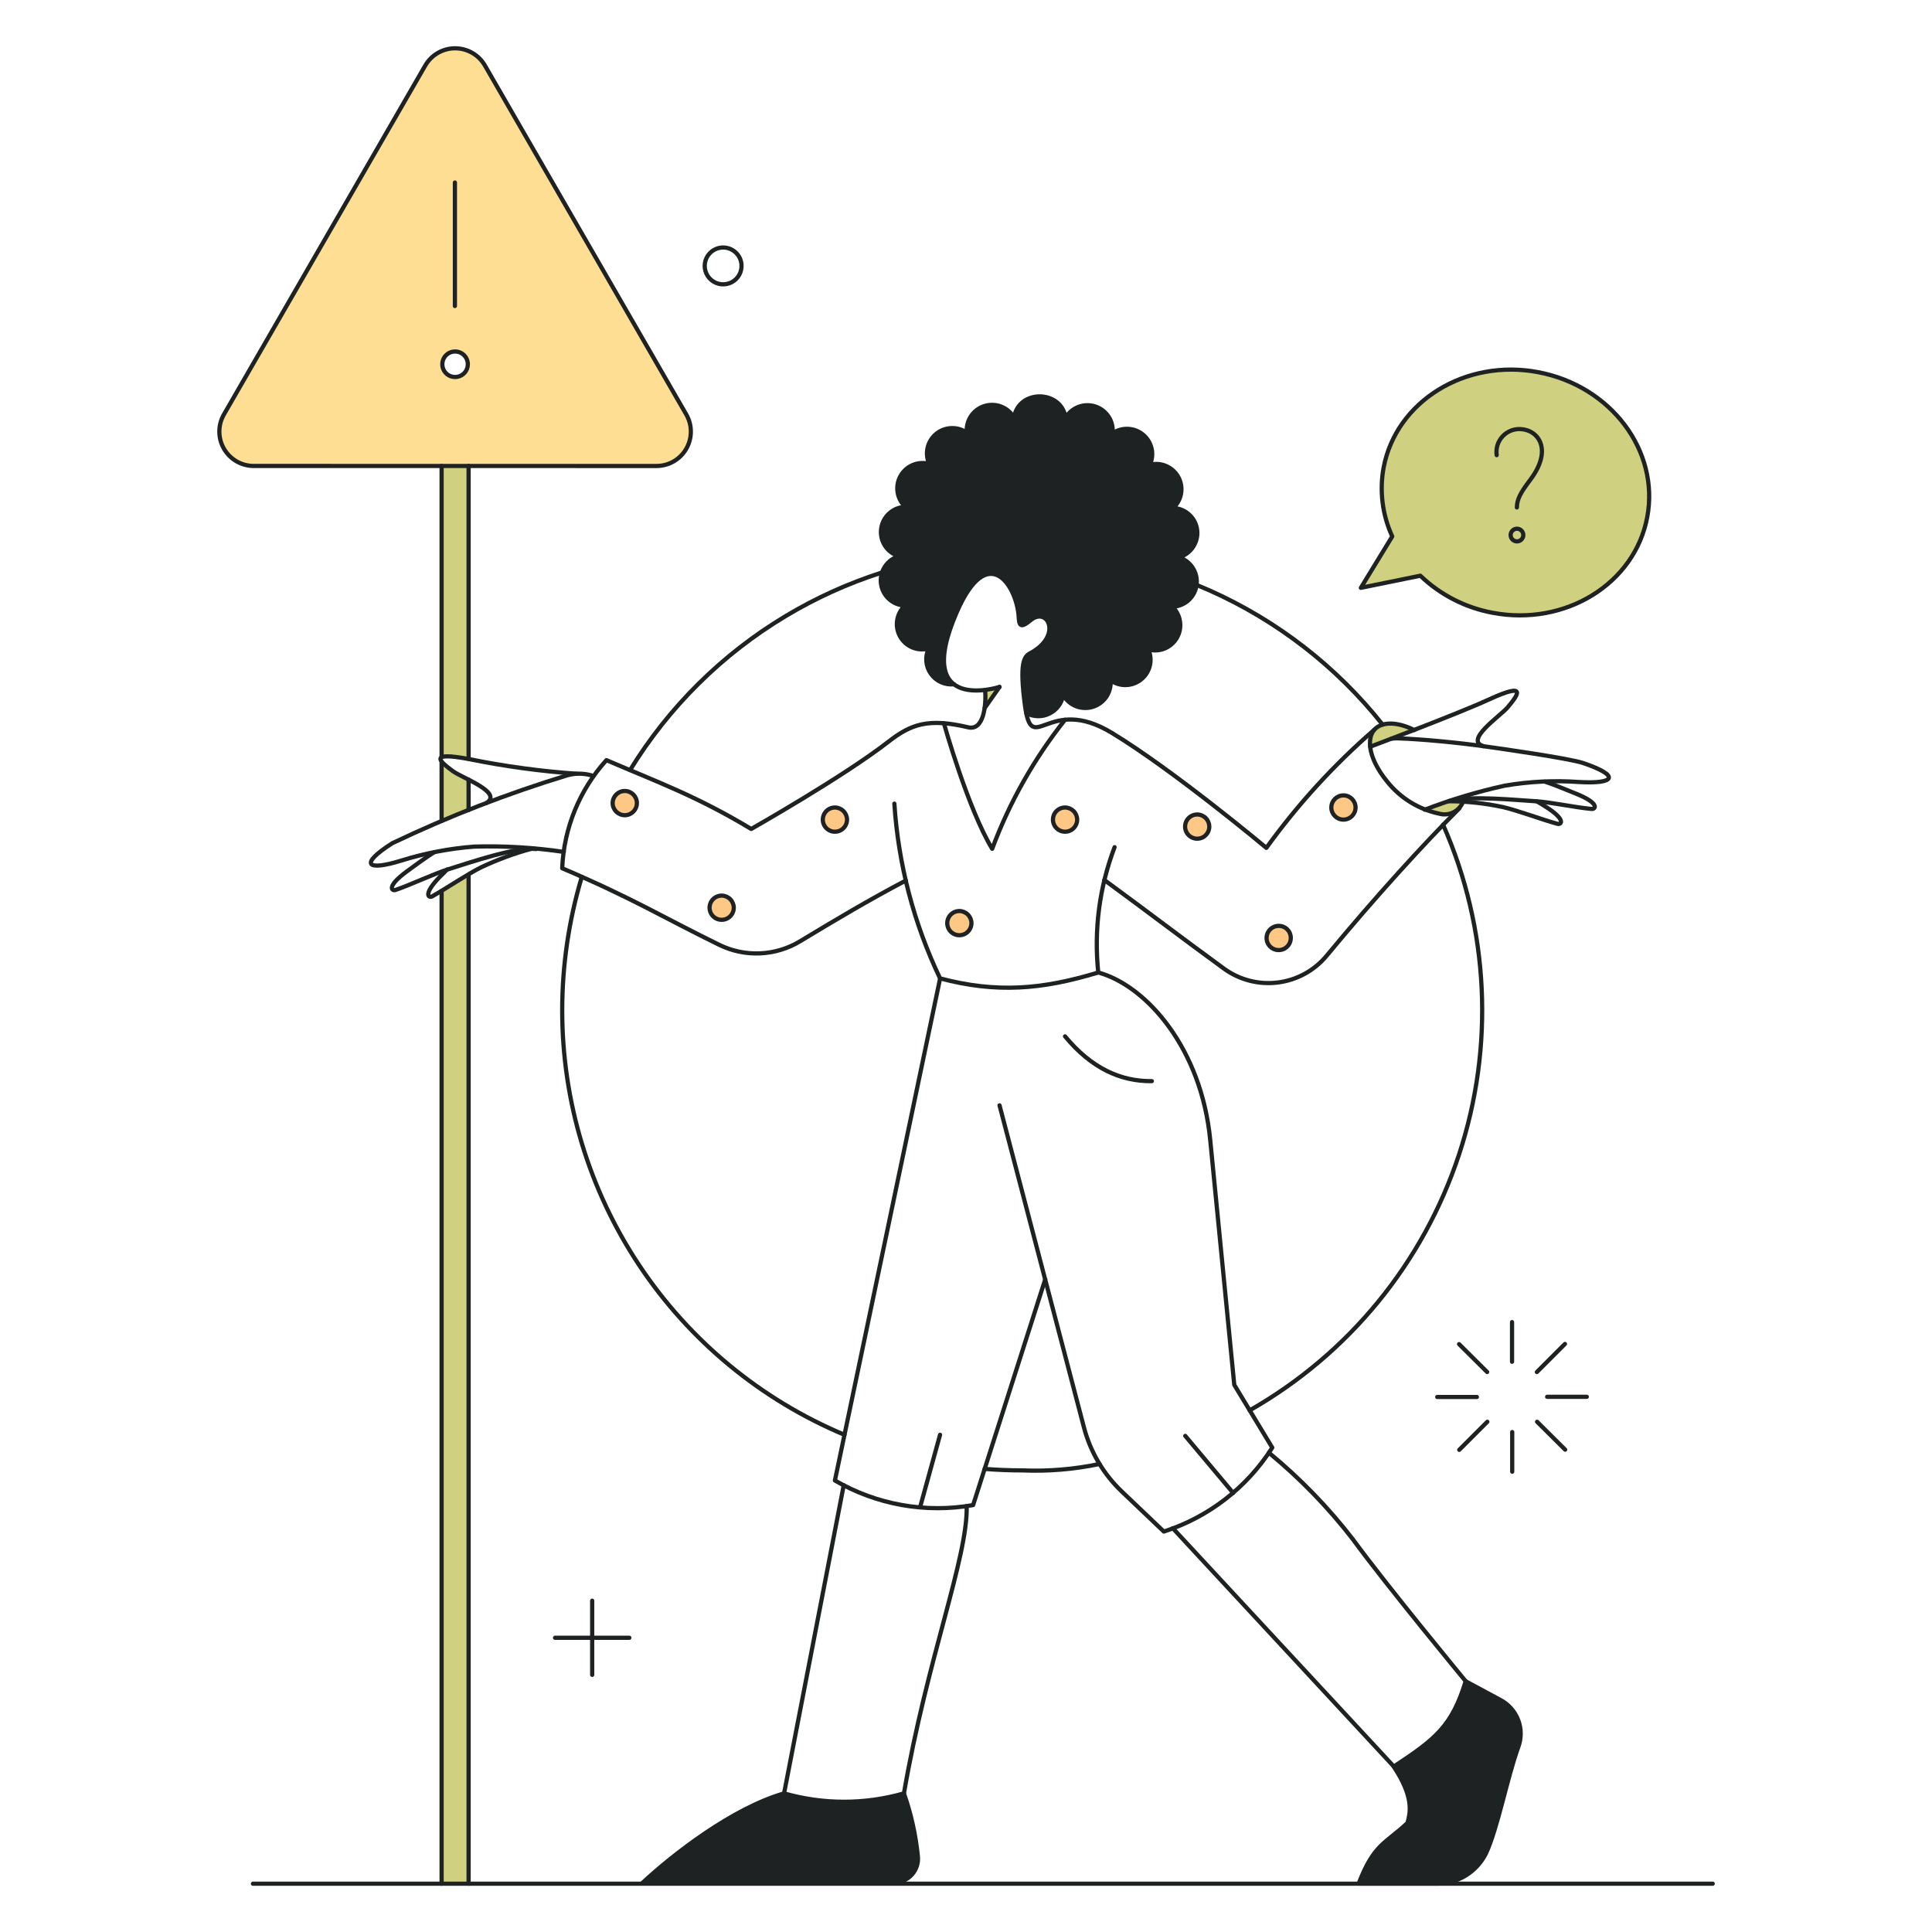 <svg width="505" height="505" viewBox="0 0 505 505" fill="none" xmlns="http://www.w3.org/2000/svg">
<path fill-rule="evenodd" clip-rule="evenodd" d="M126.753 17.122L179.374 108.323C180.161 109.688 180.575 111.236 180.575 112.811C180.574 114.387 180.16 115.935 179.372 117.3C178.585 118.665 177.453 119.798 176.089 120.588C174.725 121.377 173.178 121.793 171.602 121.796L66.305 121.803C64.728 121.802 63.18 121.385 61.815 120.596C60.45 119.806 59.317 118.671 58.529 117.305C57.742 115.939 57.328 114.39 57.328 112.813C57.329 111.237 57.744 109.688 58.533 108.323L111.164 17.122C111.955 15.755 113.091 14.62 114.459 13.83C115.828 13.041 117.379 12.626 118.959 12.626C120.538 12.626 122.09 13.041 123.458 13.83C124.826 14.62 125.963 15.755 126.753 17.122ZM118.951 98.542C120.792 98.542 122.284 97.05 122.284 95.209C122.284 93.369 120.792 91.877 118.951 91.877C117.111 91.877 115.619 93.369 115.619 95.209C115.619 97.05 117.111 98.542 118.951 98.542Z" fill="#FDDE92"/>
<path d="M402.057 97.284C383.062 93.685 364.94 104.858 361.657 122.228C360.541 128.313 361.329 134.595 363.915 140.216L355.711 153.649L371.255 150.483C376.474 155.487 383.044 158.856 390.154 160.174C409.15 163.772 427.272 152.599 430.554 135.229C433.862 117.862 421.103 100.882 402.057 97.284Z" fill="#CFD181"/>
<path d="M163.307 213.085C165.056 213.085 166.473 211.667 166.473 209.918C166.473 208.17 165.056 206.752 163.307 206.752C161.558 206.752 160.141 208.17 160.141 209.918C160.141 211.667 161.558 213.085 163.307 213.085Z" fill="#FDC886"/>
<path d="M191.801 237.264C191.801 237.891 191.616 238.503 191.268 239.023C190.92 239.544 190.425 239.95 189.847 240.19C189.268 240.429 188.632 240.492 188.017 240.37C187.403 240.248 186.839 239.946 186.396 239.503C185.953 239.06 185.652 238.496 185.53 237.882C185.407 237.268 185.47 236.631 185.71 236.053C185.949 235.474 186.355 234.98 186.876 234.632C187.397 234.284 188.009 234.098 188.635 234.098C189.473 234.105 190.274 234.44 190.867 235.033C191.459 235.625 191.795 236.427 191.801 237.264Z" fill="#FDC886"/>
<path d="M221.395 214.236C221.395 214.863 221.209 215.475 220.862 215.995C220.514 216.516 220.019 216.922 219.44 217.162C218.862 217.401 218.225 217.464 217.611 217.342C216.997 217.22 216.433 216.918 215.99 216.475C215.547 216.032 215.245 215.468 215.123 214.854C215.001 214.24 215.064 213.603 215.304 213.024C215.543 212.446 215.949 211.952 216.47 211.604C216.99 211.256 217.603 211.07 218.229 211.07C219.066 211.077 219.867 211.413 220.46 212.005C221.052 212.598 221.388 213.399 221.395 214.236Z" fill="#FDC886"/>
<path d="M253.926 241.292C253.926 241.918 253.742 242.531 253.393 243.051C253.047 243.573 252.552 243.979 251.973 244.219C251.395 244.459 250.758 244.522 250.144 244.4C249.53 244.278 248.965 243.977 248.522 243.534C248.079 243.091 247.777 242.527 247.655 241.913C247.532 241.299 247.595 240.662 247.834 240.083C248.074 239.504 248.48 239.01 249.001 238.662C249.521 238.314 250.134 238.128 250.76 238.128C251.597 238.135 252.398 238.471 252.989 239.062C253.583 239.654 253.918 240.454 253.926 241.292Z" fill="#FDC886"/>
<path d="M281.551 214.236C281.551 214.863 281.364 215.475 281.018 215.995C280.67 216.516 280.175 216.922 279.597 217.162C279.018 217.401 278.382 217.464 277.766 217.342C277.152 217.22 276.589 216.918 276.145 216.475C275.703 216.032 275.403 215.468 275.279 214.854C275.158 214.24 275.221 213.603 275.458 213.024C275.698 212.446 276.105 211.952 276.625 211.604C277.147 211.256 277.758 211.07 278.385 211.07C279.223 211.077 280.023 211.413 280.617 212.005C281.208 212.598 281.543 213.399 281.551 214.236Z" fill="#FDC886"/>
<path d="M316.09 216.059C316.09 216.685 315.903 217.298 315.557 217.818C315.209 218.339 314.714 218.745 314.136 218.985C313.557 219.224 312.921 219.287 312.305 219.165C311.691 219.042 311.128 218.741 310.684 218.298C310.242 217.855 309.939 217.291 309.818 216.677C309.697 216.063 309.76 215.426 309.997 214.847C310.237 214.269 310.644 213.775 311.164 213.427C311.686 213.079 312.297 212.893 312.924 212.893C313.762 212.9 314.562 213.236 315.156 213.828C315.747 214.42 316.082 215.222 316.09 216.059Z" fill="#FDC886"/>
<path d="M351.159 214.236C352.908 214.236 354.325 212.819 354.325 211.07C354.325 209.321 352.908 207.903 351.159 207.903C349.411 207.903 347.992 209.321 347.992 211.07C347.992 212.819 349.411 214.236 351.159 214.236Z" fill="#FDC886"/>
<path d="M337.395 245.177C337.395 245.804 337.208 246.416 336.862 246.937C336.514 247.457 336.019 247.863 335.44 248.103C334.862 248.343 334.226 248.405 333.61 248.283C332.996 248.161 332.433 247.859 331.989 247.416C331.547 246.974 331.246 246.409 331.123 245.795C331.001 245.181 331.065 244.544 331.302 243.966C331.542 243.387 331.948 242.893 332.468 242.545C332.991 242.197 333.602 242.011 334.228 242.011C334.645 242.007 335.059 242.086 335.445 242.243C335.832 242.401 336.183 242.634 336.478 242.929C336.771 243.224 337.006 243.575 337.162 243.961C337.322 244.347 337.4 244.761 337.395 245.177Z" fill="#FDC886"/>
<path d="M115.43 199.031V214.572C117.637 213.66 119.975 212.701 122.434 211.693V203.755C119.823 202.635 117.446 201.032 115.43 199.031Z" fill="#CFD181"/>
<path d="M115.43 232.85V492.327H122.434V228.485C120.227 229.876 117.685 231.507 115.43 232.85Z" fill="#CFD181"/>
<path d="M261.257 179.553L257.422 185.022L257.518 180.368L261.257 179.553Z" fill="#CFD181"/>
<path d="M358.163 195.183L359.314 194.463C359.567 194.332 369.503 190.877 369.667 190.817C363.15 187.565 357.443 189.004 358.163 195.183Z" fill="#CFD181"/>
<path d="M378.987 209.343L372.422 211.646C376.836 213.469 381.259 213.221 382.451 209.527L378.987 209.343Z" fill="#CFD181"/>
<path d="M239.915 485.179C239.359 479.581 238.135 474.071 236.269 468.766C226.032 471.693 215.18 471.693 204.944 468.766C191.369 472.7 175.873 484.739 167.766 492.319C195.013 492.319 213.051 492.08 233.774 492.032C234.643 492.034 235.502 491.852 236.296 491.496C237.089 491.143 237.799 490.628 238.379 489.979C238.958 489.332 239.395 488.57 239.66 487.744C239.924 486.916 240.011 486.042 239.915 485.179Z" fill="#CFD181"/>
<path d="M391.983 444.211L383.06 439.413C379.509 451.071 375.288 454.525 364.301 461.721C369.818 469.973 368.523 474.051 367.899 476.447C362.092 481.916 359.171 481.894 355.141 492.355H375.341C378.052 492.415 380.726 491.698 383.047 490.292C385.367 488.885 387.236 486.845 388.438 484.414C391.468 477.849 393.993 464.555 396.831 456.735C397.715 454.417 397.707 451.854 396.813 449.541C395.917 447.228 394.197 445.329 391.983 444.211Z" fill="#1F2223"/>
<path d="M398.171 139.928C398.151 140.367 397.959 140.78 397.636 141.077C397.313 141.374 396.884 141.53 396.444 141.511C396.005 141.492 395.591 141.3 395.295 140.976C394.997 140.652 394.841 140.223 394.861 139.784C394.871 139.567 394.922 139.353 395.015 139.156C395.106 138.959 395.237 138.782 395.396 138.635C395.558 138.488 395.745 138.374 395.949 138.299C396.154 138.225 396.371 138.191 396.588 138.201C396.805 138.21 397.02 138.262 397.217 138.354C397.414 138.446 397.591 138.576 397.737 138.737C397.884 138.897 398 139.085 398.073 139.289C398.146 139.494 398.181 139.711 398.171 139.928Z" fill="#CFD181"/>
<path d="M115.477 197.927V121.803L122.481 121.796V198.359C118.211 197.591 116.148 197.543 115.477 197.927Z" fill="#CFD181"/>
<path d="M308.18 145.692C309.683 145.261 310.981 144.309 311.844 143.008C312.71 141.706 313.081 140.14 312.897 138.589C312.713 137.037 311.983 135.602 310.837 134.54C309.693 133.478 308.206 132.857 306.645 132.79C307.744 131.8 308.478 130.47 308.731 129.013C308.983 127.556 308.736 126.057 308.034 124.756C307.332 123.455 306.211 122.428 304.855 121.841C303.496 121.253 301.981 121.139 300.552 121.516C301.171 120.201 301.338 118.719 301.027 117.3C300.719 115.88 299.951 114.602 298.843 113.663C297.734 112.724 296.348 112.176 294.896 112.104C293.447 112.031 292.013 112.439 290.816 113.264C290.985 111.757 290.629 110.238 289.808 108.963C288.99 107.687 287.756 106.732 286.316 106.258C284.875 105.785 283.317 105.821 281.9 106.361C280.481 106.901 279.294 107.912 278.534 109.224C278.244 107.653 277.411 106.233 276.184 105.209C274.959 104.186 273.411 103.622 271.815 103.617C270.217 103.611 268.667 104.163 267.432 105.178C266.197 106.193 265.356 107.607 265.053 109.176C264.303 107.858 263.124 106.838 261.71 106.287C260.299 105.735 258.741 105.686 257.297 106.147C255.852 106.608 254.61 107.551 253.777 108.819C252.946 110.086 252.575 111.601 252.726 113.11C251.538 112.274 250.107 111.853 248.655 111.911C247.204 111.968 245.811 112.502 244.693 113.43C243.574 114.357 242.792 115.627 242.466 117.043C242.141 118.459 242.29 119.943 242.892 121.266C241.467 120.887 239.957 120.995 238.6 121.572C237.244 122.149 236.118 123.162 235.403 124.45C234.687 125.739 234.421 127.23 234.648 128.686C234.875 130.143 235.581 131.482 236.655 132.492C235.094 132.547 233.604 133.155 232.45 134.206C231.295 135.257 230.551 136.684 230.349 138.232C230.148 139.78 230.502 141.35 231.349 142.661C232.197 143.973 233.482 144.942 234.976 145.395C233.479 145.836 232.188 146.794 231.331 148.099C230.475 149.403 230.109 150.969 230.299 152.518C230.489 154.067 231.223 155.498 232.369 156.557C233.515 157.616 235 158.233 236.559 158.3C235.474 159.301 234.755 160.636 234.518 162.094C234.282 163.551 234.54 165.046 235.253 166.339C235.966 167.632 237.091 168.648 238.45 169.226C239.809 169.804 241.322 169.91 242.748 169.526C242.259 170.564 242.051 171.712 242.145 172.855C242.238 173.999 242.629 175.098 243.28 176.043C243.93 176.988 244.816 177.747 245.851 178.242C246.886 178.738 248.032 178.954 249.176 178.868C246.25 176.518 245.194 171.293 249.992 160.209C258.531 140.494 266.349 154.26 266.253 162.272C266.397 163.711 267.212 163.999 269.371 162.224C273.881 158.482 277.815 166.35 269.227 170.857C267.596 171.723 266.493 173.634 267.884 184.239C267.97 184.998 268.096 185.75 268.268 186.494C269.204 186.973 270.24 187.224 271.29 187.228C272.341 187.232 273.378 186.988 274.318 186.516C275.257 186.044 276.072 185.357 276.696 184.512C277.32 183.666 277.736 182.685 277.911 181.648C278.65 182.974 279.825 184.004 281.234 184.568C282.642 185.131 284.203 185.193 285.652 184.743C287.102 184.294 288.354 183.36 289.197 182.097C290.038 180.835 290.422 179.322 290.283 177.81C291.462 178.657 292.886 179.092 294.338 179.048C295.788 179.003 297.184 178.482 298.308 177.565C299.434 176.648 300.224 175.385 300.56 173.973C300.896 172.562 300.757 171.078 300.163 169.753C301.585 170.136 303.092 170.035 304.448 169.465C305.804 168.896 306.933 167.891 307.653 166.608C308.375 165.326 308.647 163.84 308.428 162.385C308.211 160.93 307.514 159.59 306.448 158.575C307.993 158.504 309.466 157.893 310.607 156.848C311.748 155.803 312.485 154.39 312.693 152.857C312.897 151.323 312.559 149.766 311.736 148.457C310.91 147.148 309.652 146.169 308.18 145.692Z" fill="#1F2223"/>
<path d="M163.307 213.085C165.056 213.085 166.473 211.667 166.473 209.918C166.473 208.17 165.056 206.752 163.307 206.752C161.558 206.752 160.141 208.17 160.141 209.918C160.141 211.667 161.558 213.085 163.307 213.085Z" stroke="#1F2223" stroke-width="1.1"/>
<path d="M191.801 237.264C191.801 237.891 191.616 238.503 191.268 239.023C190.92 239.544 190.425 239.95 189.847 240.19C189.268 240.429 188.632 240.492 188.017 240.37C187.403 240.248 186.839 239.946 186.396 239.503C185.953 239.06 185.652 238.496 185.53 237.882C185.407 237.268 185.47 236.631 185.71 236.053C185.949 235.474 186.355 234.98 186.876 234.632C187.397 234.284 188.009 234.098 188.635 234.098C189.473 234.105 190.274 234.44 190.867 235.033C191.459 235.625 191.795 236.427 191.801 237.264Z" stroke="#1F2223" stroke-width="1.1"/>
<path d="M221.403 214.236C221.403 214.863 221.217 215.475 220.869 215.995C220.521 216.516 220.027 216.922 219.448 217.162C218.87 217.401 218.233 217.464 217.619 217.342C217.005 217.22 216.44 216.918 215.998 216.475C215.555 216.032 215.253 215.468 215.131 214.854C215.009 214.24 215.072 213.603 215.311 213.024C215.551 212.446 215.957 211.952 216.478 211.604C216.998 211.256 217.61 211.07 218.237 211.07C219.074 211.077 219.875 211.413 220.468 212.005C221.06 212.598 221.396 213.399 221.403 214.236Z" stroke="#1F2223" stroke-width="1.1"/>
<path d="M253.926 241.292C253.926 241.918 253.742 242.531 253.393 243.051C253.047 243.573 252.552 243.979 251.973 244.219C251.395 244.459 250.758 244.522 250.144 244.4C249.53 244.278 248.965 243.977 248.522 243.534C248.079 243.091 247.777 242.527 247.655 241.913C247.532 241.299 247.595 240.662 247.834 240.083C248.074 239.504 248.48 239.01 249.001 238.662C249.521 238.314 250.134 238.128 250.76 238.128C251.597 238.135 252.398 238.471 252.989 239.062C253.583 239.654 253.918 240.454 253.926 241.292Z" stroke="#1F2223" stroke-width="1.1"/>
<path d="M281.559 214.236C281.559 214.863 281.372 215.475 281.026 215.995C280.678 216.516 280.183 216.922 279.604 217.162C279.026 217.401 278.39 217.464 277.774 217.342C277.16 217.22 276.597 216.918 276.153 216.475C275.711 216.032 275.41 215.468 275.287 214.854C275.165 214.24 275.229 213.603 275.466 213.024C275.706 212.446 276.112 211.952 276.633 211.604C277.155 211.256 277.766 211.07 278.392 211.07C279.231 211.077 280.031 211.413 280.625 212.005C281.215 212.598 281.551 213.399 281.559 214.236Z" stroke="#1F2223" stroke-width="1.1"/>
<path d="M316.098 216.059C316.098 216.685 315.911 217.298 315.565 217.818C315.217 218.339 314.722 218.745 314.144 218.985C313.565 219.224 312.929 219.287 312.313 219.165C311.699 219.042 311.136 218.741 310.692 218.298C310.25 217.855 309.947 217.291 309.826 216.677C309.705 216.063 309.768 215.426 310.005 214.847C310.245 214.269 310.651 213.775 311.172 213.427C311.694 213.079 312.305 212.893 312.931 212.893C313.77 212.9 314.57 213.236 315.164 213.828C315.754 214.42 316.09 215.222 316.098 216.059Z" stroke="#1F2223" stroke-width="1.1"/>
<path d="M351.159 214.236C352.908 214.236 354.325 212.819 354.325 211.07C354.325 209.321 352.908 207.903 351.159 207.903C349.411 207.903 347.992 209.321 347.992 211.07C347.992 212.819 349.411 214.236 351.159 214.236Z" stroke="#1F2223" stroke-width="1.1"/>
<path d="M337.395 245.177C337.395 245.804 337.208 246.416 336.862 246.937C336.514 247.457 336.019 247.863 335.44 248.103C334.862 248.343 334.226 248.405 333.61 248.283C332.996 248.161 332.433 247.859 331.989 247.416C331.547 246.974 331.246 246.409 331.123 245.795C331.001 245.181 331.065 244.544 331.302 243.966C331.542 243.387 331.948 242.893 332.468 242.545C332.991 242.197 333.602 242.011 334.228 242.011C334.645 242.007 335.059 242.086 335.445 242.243C335.832 242.401 336.183 242.634 336.478 242.929C336.771 243.224 337.006 243.575 337.162 243.961C337.322 244.347 337.4 244.761 337.395 245.177Z" stroke="#1F2223" stroke-width="1.1"/>
<path d="M398.171 139.928C398.151 140.367 397.959 140.78 397.636 141.077C397.313 141.374 396.884 141.53 396.444 141.511C396.005 141.492 395.591 141.3 395.295 140.976C394.997 140.652 394.841 140.223 394.861 139.784C394.871 139.567 394.922 139.353 395.015 139.156C395.106 138.959 395.237 138.782 395.396 138.635C395.558 138.488 395.745 138.374 395.949 138.299C396.154 138.225 396.371 138.191 396.588 138.201C396.805 138.21 397.02 138.262 397.217 138.354C397.414 138.446 397.591 138.576 397.737 138.737C397.884 138.897 398 139.085 398.073 139.289C398.146 139.494 398.181 139.711 398.171 139.928Z" stroke="#1F2223" stroke-width="1.1"/>
<path d="M115.43 197.927V121.796" stroke="#1F2223" stroke-width="1.1" stroke-linecap="round" stroke-linejoin="round"/>
<path d="M115.43 214.572V199.079" stroke="#1F2223" stroke-width="1.1" stroke-linecap="round" stroke-linejoin="round"/>
<path d="M115.43 492.375V232.994" stroke="#1F2223" stroke-width="1.1" stroke-linecap="round" stroke-linejoin="round"/>
<path d="M122.484 228.677V492.375" stroke="#1F2223" stroke-width="1.1" stroke-linecap="round" stroke-linejoin="round"/>
<path d="M122.484 203.78V211.741" stroke="#1F2223" stroke-width="1.1" stroke-linecap="round" stroke-linejoin="round"/>
<path d="M122.484 121.796V198.359" stroke="#1F2223" stroke-width="1.1" stroke-linecap="round" stroke-linejoin="round"/>
<path d="M377.209 215.58C389.215 242.828 390.693 273.561 381.353 301.833C372.015 330.108 352.522 353.914 326.648 368.65" stroke="#1F2223" stroke-width="1.1" stroke-linecap="round" stroke-linejoin="round"/>
<path d="M164.695 201.285C174.808 184.803 188.747 171.002 205.329 161.053C213.231 156.312 221.622 152.512 230.33 149.707M361.393 189.403C349.369 174.257 333.871 162.235 316.211 154.354C315.049 153.836 313.88 153.336 312.704 152.855" stroke="#1F2223" stroke-width="1.1" stroke-linecap="round" stroke-linejoin="round"/>
<path d="M220.726 375.036C198.871 365.873 180.209 350.457 167.084 330.727C153.959 310.994 146.956 287.825 146.953 264.128C146.953 252.299 148.679 240.534 152.079 229.204" stroke="#1F2223" stroke-width="1.1" stroke-linecap="round" stroke-linejoin="round"/>
<path d="M287.407 382.664C280.769 384.063 273.984 384.626 267.207 384.343C263.925 384.343 260.625 384.212 257.375 383.951" stroke="#1F2223" stroke-width="1.1" stroke-linecap="round" stroke-linejoin="round"/>
<path d="M381.48 211.262C372.077 220.665 359.642 234.28 346.797 249.783C343.593 253.664 339.03 256.176 334.041 256.808C329.049 257.441 324.004 256.146 319.933 253.189C308.659 244.988 301.031 239.087 288.656 230.02" stroke="#1F2223" stroke-width="1.1" stroke-linecap="round" stroke-linejoin="round"/>
<path d="M257.367 185.103L261.261 179.553" stroke="#1F2223" stroke-width="1.1" stroke-linecap="round" stroke-linejoin="round"/>
<path d="M359.229 190.746C348.662 199.916 339.193 210.277 331.01 221.624C331.01 221.624 307.07 201.578 290.668 191.594C273.73 181.285 269.746 198.311 267.88 184.158C266.483 173.553 267.592 171.634 269.223 170.776C277.808 166.251 273.861 158.378 269.367 162.14C266.693 164.38 266.393 163.403 266.279 161.31C265.835 153.23 258.267 141.11 250.036 160.125C238.421 186.941 261.259 179.553 261.259 179.553" stroke="#1F2223" stroke-width="1.1" stroke-linecap="round" stroke-linejoin="round"/>
<path d="M257.518 180.336C257.803 184.446 257.131 191.069 253.059 190.107C242.605 187.638 238.131 189.279 232.19 193.895C220.373 203.081 196.354 216.68 196.354 216.68C182.108 208.095 171.794 204.401 158.508 198.692C151.469 206.47 147.381 216.469 146.953 226.95C165.891 235.057 173.147 239.706 187.969 246.953C191.289 248.586 194.966 249.358 198.663 249.199C202.359 249.04 205.956 247.954 209.123 246.041C218.438 240.395 227.207 235.201 236.754 230.164" stroke="#1F2223" stroke-width="1.1" stroke-linecap="round" stroke-linejoin="round"/>
<path d="M369.675 190.827C363.956 187.966 358.863 188.721 358.179 193.12C357.59 196.907 360.161 201.376 362.605 204.308C366.016 208.598 370.821 211.559 376.187 212.681C377.434 213.029 378.768 212.899 379.924 212.316C381.081 211.732 381.977 210.738 382.439 209.527" stroke="#1F2223" stroke-width="1.1" stroke-linecap="round" stroke-linejoin="round"/>
<path d="M233.773 210.062C234.812 225.907 238.867 241.408 245.719 255.732C260.364 259.618 272.247 258.706 287.071 254.197C285.905 243.095 287.369 231.875 291.341 221.442" stroke="#1F2223" stroke-width="1.1" stroke-linecap="round" stroke-linejoin="round"/>
<path d="M372.411 211.646C379.214 209.024 386.205 206.924 393.328 205.364C399.712 204.271 406.201 203.949 412.66 204.404C422.161 204.965 423.679 202.816 413.859 199.463C410.256 198.23 391.841 195.622 387.763 195.049C381.239 194.132 371.603 193.178 365.215 192.986C364.73 192.987 364.245 193.017 363.766 193.077" stroke="#1F2223" stroke-width="1.1" stroke-linecap="round" stroke-linejoin="round"/>
<path d="M358.164 195.183C358.3 195.097 380.44 186.85 389.249 182.81C399.473 178.111 396.721 181.745 394.095 184.873C392.166 187.168 382.629 193.509 387.762 195.044" stroke="#1F2223" stroke-width="1.1" stroke-linecap="round" stroke-linejoin="round"/>
<path d="M378.938 209.323C384.745 207.931 396.208 209.138 401.291 209.429C405.417 209.666 411.414 211.019 416.02 211.449C417.075 211.547 418.226 210.009 412.086 207.515C409.78 206.583 405.718 204.899 403.799 204.308" stroke="#1F2223" stroke-width="1.1" stroke-linecap="round" stroke-linejoin="round"/>
<path d="M378.695 209.429C383.473 209.446 388.232 209.964 392.901 210.974C396.688 211.837 403.036 214.234 407.099 215.34C408.109 215.615 409.498 214.284 403.885 210.782C403.461 210.499 402.665 210.024 401.726 209.469" stroke="#1F2223" stroke-width="1.1" stroke-linecap="round" stroke-linejoin="round"/>
<path d="M147.376 222.68C139.629 221.531 131.796 221.066 123.967 221.288C117.501 221.783 111.112 223.006 104.921 224.935C95.808 227.768 93.811 225.975 102.57 220.39C117.361 213.339 132.659 207.406 148.336 202.641C150.56 202.034 152.914 202.101 155.1 202.833" stroke="#1F2223" stroke-width="1.1" stroke-linecap="round" stroke-linejoin="round"/>
<path d="M127.082 209.918C131.687 207.184 120.802 203.353 118.401 201.586C115.141 199.182 111.545 196.334 122.623 198.42C131.901 200.309 141.293 201.589 150.739 202.252" stroke="#1F2223" stroke-width="1.1" stroke-linecap="round" stroke-linejoin="round"/>
<path d="M113.464 222.776C111.444 224.023 107.424 226.957 106.267 227.826C100.965 231.747 102.384 232.967 103.389 232.623C107.381 231.26 113.512 228.353 117.206 227.202C123.203 225.331 134.714 221.349 140.183 221.925" stroke="#1F2223" stroke-width="1.1" stroke-linecap="round" stroke-linejoin="round"/>
<path d="M116.867 227.285C116.052 228.101 115.428 228.773 115.044 229.108C110.438 233.81 112.062 234.805 112.981 234.29C116.647 232.227 122.243 228.447 125.742 226.715C130.019 224.696 134.465 223.058 139.029 221.821" stroke="#1F2223" stroke-width="1.1" stroke-linecap="round" stroke-linejoin="round"/>
<path d="M239.915 485.179C239.359 479.581 238.135 474.071 236.269 468.766C226.032 471.693 215.18 471.693 204.944 468.766C191.369 472.7 175.873 484.739 167.766 492.319C195.013 492.319 213.051 492.08 233.774 492.032C234.643 492.034 235.502 491.852 236.295 491.496C237.089 491.143 237.799 490.628 238.379 489.979C238.958 489.332 239.395 488.57 239.659 487.744C239.924 486.916 240.011 486.042 239.915 485.179Z" fill="#1F2223" stroke="#1F2223" stroke-width="1.1" stroke-linecap="round" stroke-linejoin="round"/>
<path d="M252.679 393.688C252.994 407.083 242.31 433.643 236.266 468.822" stroke="#1F2223" stroke-width="1.1" stroke-linecap="round" stroke-linejoin="round"/>
<path d="M204.945 468.774L220.54 388.214" stroke="#1F2223" stroke-width="1.1" stroke-linecap="round" stroke-linejoin="round"/>
<path d="M273.209 334.406L254.357 393.41C241.935 395.597 229.14 393.319 218.234 386.982L245.724 255.783" stroke="#1F2223" stroke-width="1.1" stroke-linecap="round" stroke-linejoin="round"/>
<path d="M392.031 444.259L383.108 439.461C379.557 451.116 375.28 454.571 364.301 461.767C369.818 470.019 368.523 474.096 367.899 476.493C362.092 481.962 359.171 481.891 355.141 492.35H375.341C378.052 492.41 380.726 491.693 383.047 490.287C385.365 488.88 387.236 486.84 388.438 484.409C391.468 477.844 393.993 464.549 396.831 456.73C397.715 454.424 397.712 451.876 396.826 449.571C395.94 447.268 394.23 445.377 392.031 444.259Z" stroke="#1F2223" stroke-width="1.1" stroke-linecap="round" stroke-linejoin="round"/>
<path d="M364.352 461.769L306.547 399.455" stroke="#1F2223" stroke-width="1.1" stroke-linecap="round" stroke-linejoin="round"/>
<path d="M331.688 379.737C339.818 386.426 347.171 394.006 353.612 402.333C362.432 414.426 383.114 439.451 383.114 439.451" stroke="#1F2223" stroke-width="1.1" stroke-linecap="round" stroke-linejoin="round"/>
<path d="M261.266 288.928L283.334 373.119C285.011 379.51 288.432 385.305 293.217 389.86L304.213 400.329C315.932 396.551 325.959 388.792 332.551 378.394L322.623 361.981L316.338 297.988C314.031 274.152 299.802 257.717 287.076 254.189" stroke="#1F2223" stroke-width="1.1" stroke-linecap="round" stroke-linejoin="round"/>
<path d="M278.388 188.14C270.303 198.308 263.874 209.689 259.344 221.864C252.963 211.358 246.719 189.039 246.719 189.039" stroke="#1F2223" stroke-width="1.1" stroke-linecap="round" stroke-linejoin="round"/>
<path d="M66.117 492.375H447.683" stroke="#1F2223" stroke-width="1.1" stroke-linecap="round" stroke-linejoin="round"/>
<path d="M402.057 97.284C383.062 93.685 364.94 104.858 361.657 122.228C360.541 128.313 361.329 134.595 363.915 140.216L355.711 153.649L371.255 150.483C376.474 155.487 383.044 158.856 390.154 160.174C409.15 163.772 427.272 152.599 430.554 135.229C433.862 117.862 421.103 100.882 402.057 97.284Z" stroke="#1F2223" stroke-width="1.1" stroke-linecap="round" stroke-linejoin="round"/>
<path d="M396.491 132.638C396.539 130.479 397.367 128.904 400.041 125.346C405.811 117.673 402.314 112.385 397.402 112.153C396.524 112.114 395.648 112.269 394.837 112.607C394.026 112.945 393.299 113.457 392.708 114.108C392.118 114.759 391.676 115.533 391.418 116.373C391.161 117.213 391.092 118.1 391.216 118.97" stroke="#1F2223" stroke-width="1.1" stroke-linecap="round" stroke-linejoin="round"/>
<path d="M375.672 365.155H386.034" stroke="#1F2223" stroke-width="1.1" stroke-linecap="round" stroke-linejoin="round"/>
<path d="M404.406 365.107H414.769" stroke="#1F2223" stroke-width="1.1" stroke-linecap="round" stroke-linejoin="round"/>
<path d="M395.227 345.582V355.944" stroke="#1F2223" stroke-width="1.1" stroke-linecap="round" stroke-linejoin="round"/>
<path d="M395.273 374.319V384.679" stroke="#1F2223" stroke-width="1.1" stroke-linecap="round" stroke-linejoin="round"/>
<path d="M381.383 351.339L388.723 358.631" stroke="#1F2223" stroke-width="1.1" stroke-linecap="round" stroke-linejoin="round"/>
<path d="M401.773 371.632L409.114 378.922" stroke="#1F2223" stroke-width="1.1" stroke-linecap="round" stroke-linejoin="round"/>
<path d="M409.059 351.291L401.719 358.631" stroke="#1F2223" stroke-width="1.1" stroke-linecap="round" stroke-linejoin="round"/>
<path d="M388.77 371.632L381.43 378.97" stroke="#1F2223" stroke-width="1.1" stroke-linecap="round" stroke-linejoin="round"/>
<path d="M66.306 121.796C64.731 121.793 63.184 121.375 61.821 120.586C60.458 119.797 59.326 118.663 58.538 117.298C57.751 115.934 57.337 114.387 57.336 112.811C57.335 111.236 57.748 109.688 58.534 108.323L111.16 17.122C111.951 15.755 113.088 14.62 114.456 13.83C115.824 13.041 117.376 12.626 118.955 12.626C120.535 12.626 122.086 13.041 123.454 13.83C124.823 14.62 125.959 15.755 126.75 17.122L179.376 108.323C180.164 109.688 180.58 111.237 180.58 112.813C180.581 114.39 180.167 115.939 179.379 117.305C178.592 118.671 177.459 119.806 176.094 120.596C174.729 121.385 173.181 121.802 171.604 121.803L66.306 121.796Z" stroke="#1F2223" stroke-width="1.1" stroke-linecap="round" stroke-linejoin="round"/>
<path d="M193.814 69.076C193.899 70.025 193.701 70.978 193.245 71.813C192.789 72.649 192.095 73.331 191.251 73.773C190.407 74.214 189.452 74.396 188.505 74.294C187.558 74.193 186.662 73.813 185.932 73.202C185.201 72.592 184.667 71.778 184.399 70.865C184.13 69.951 184.138 68.978 184.423 68.069C184.707 67.16 185.254 66.356 185.996 65.758C186.737 65.16 187.639 64.796 188.587 64.711C189.859 64.6 191.122 64.997 192.102 65.815C193.081 66.633 193.697 67.806 193.814 69.076Z" stroke="#1F2223" stroke-width="1.1" stroke-linecap="round" stroke-linejoin="round"/>
<path d="M154.789 418.403V437.785" stroke="#1F2223" stroke-width="1.1" stroke-linecap="round" stroke-linejoin="round"/>
<path d="M164.505 428.094H145.078" stroke="#1F2223" stroke-width="1.1" stroke-linecap="round" stroke-linejoin="round"/>
<path d="M268.268 186.413C269.194 186.911 270.225 187.181 271.278 187.199C272.328 187.218 273.368 186.986 274.313 186.521C275.254 186.056 276.075 185.373 276.699 184.528C277.325 183.683 277.742 182.701 277.911 181.664C278.651 182.989 279.825 184.019 281.234 184.583C282.643 185.146 284.203 185.208 285.652 184.759C287.102 184.309 288.354 183.375 289.195 182.113C290.038 180.851 290.422 179.337 290.283 177.826C291.462 178.673 292.887 179.107 294.338 179.063C295.788 179.018 297.184 178.498 298.308 177.58C299.434 176.663 300.224 175.401 300.56 173.989C300.896 172.577 300.757 171.093 300.164 169.768C301.153 170.044 302.191 170.085 303.201 169.888C304.209 169.69 305.156 169.259 305.966 168.629C306.777 168 307.431 167.189 307.872 166.263C308.314 165.336 308.534 164.318 308.511 163.292C308.496 162.411 308.304 161.541 307.951 160.734C307.597 159.927 307.087 159.198 306.448 158.59C308.175 158.542 309.814 157.815 311.008 156.566C312.203 155.318 312.857 153.649 312.829 151.922C312.804 150.526 312.342 149.172 311.506 148.054C310.673 146.935 309.506 146.106 308.175 145.685C309.562 145.277 310.781 144.429 311.645 143.27C312.511 142.111 312.975 140.703 312.973 139.256C312.95 137.571 312.281 135.958 311.102 134.752C309.923 133.547 308.324 132.842 306.64 132.782C307.635 131.882 308.332 130.7 308.638 129.393C308.946 128.087 308.847 126.718 308.357 125.469C307.87 124.22 307.011 123.149 305.898 122.399C304.787 121.648 303.471 121.254 302.131 121.268C301.595 121.28 301.063 121.361 300.547 121.508C301.164 120.193 301.333 118.712 301.022 117.292C300.714 115.873 299.946 114.595 298.838 113.655C297.729 112.716 296.343 112.168 294.891 112.096C293.442 112.024 292.008 112.432 290.811 113.256C290.978 111.749 290.624 110.231 289.804 108.955C288.983 107.679 287.751 106.725 286.309 106.251C284.87 105.777 283.309 105.813 281.893 106.353C280.476 106.893 279.289 107.904 278.529 109.216C277.459 101.841 266.202 101.669 265.048 109.168C264.299 107.851 263.119 106.831 261.705 106.279C260.294 105.728 258.736 105.678 257.292 106.139C255.845 106.6 254.605 107.544 253.772 108.811C252.941 110.079 252.57 111.594 252.721 113.102C251.533 112.267 250.102 111.845 248.65 111.903C247.198 111.961 245.806 112.495 244.687 113.422C243.569 114.35 242.787 115.619 242.461 117.036C242.136 118.452 242.285 119.935 242.887 121.258C241.459 120.87 239.944 120.971 238.581 121.546C237.218 122.12 236.088 123.135 235.37 124.428C234.651 125.72 234.387 127.216 234.619 128.677C234.851 130.137 235.566 131.478 236.65 132.484C235.085 132.533 233.588 133.136 232.428 134.188C231.268 135.239 230.52 136.668 230.318 138.221C230.116 139.773 230.473 141.347 231.326 142.66C232.178 143.973 233.47 144.94 234.971 145.387C233.468 145.823 232.169 146.779 231.308 148.085C230.446 149.391 230.077 150.961 230.268 152.514C230.458 154.067 231.195 155.501 232.347 156.56C233.499 157.619 234.99 158.233 236.554 158.292C235.468 159.293 234.75 160.629 234.513 162.086C234.276 163.544 234.535 165.038 235.248 166.331C235.96 167.624 237.086 168.641 238.445 169.219C239.803 169.796 241.317 169.902 242.743 169.518C242.243 170.571 242.033 171.738 242.134 172.898C242.235 174.059 242.642 175.172 243.315 176.123C243.988 177.074 244.902 177.829 245.963 178.31C247.024 178.791 248.194 178.981 249.353 178.861" stroke="#1F2223" stroke-width="1.1" stroke-linecap="round" stroke-linejoin="round"/>
<path d="M322.334 390.244L309.812 375.324" stroke="#1F2223" stroke-width="1.1" stroke-linecap="round" stroke-linejoin="round"/>
<path d="M240.586 393.65L245.719 375.036" stroke="#1F2223" stroke-width="1.1" stroke-linecap="round" stroke-linejoin="round"/>
<path d="M278.391 270.892C285.251 279.189 292.879 282.691 301.08 282.595" stroke="#1F2223" stroke-width="1.1" stroke-linecap="round" stroke-linejoin="round"/>
<path d="M118.95 98.543C120.791 98.543 122.283 97.051 122.283 95.21C122.283 93.369 120.791 91.877 118.95 91.877C117.109 91.877 115.617 93.369 115.617 95.21C115.617 97.051 117.109 98.543 118.95 98.543Z" stroke="#1F2223" stroke-width="1.1"/>
<path d="M118.906 47.707V79.992" stroke="#1F2223" stroke-width="1.1" stroke-linecap="round"/>
</svg>
